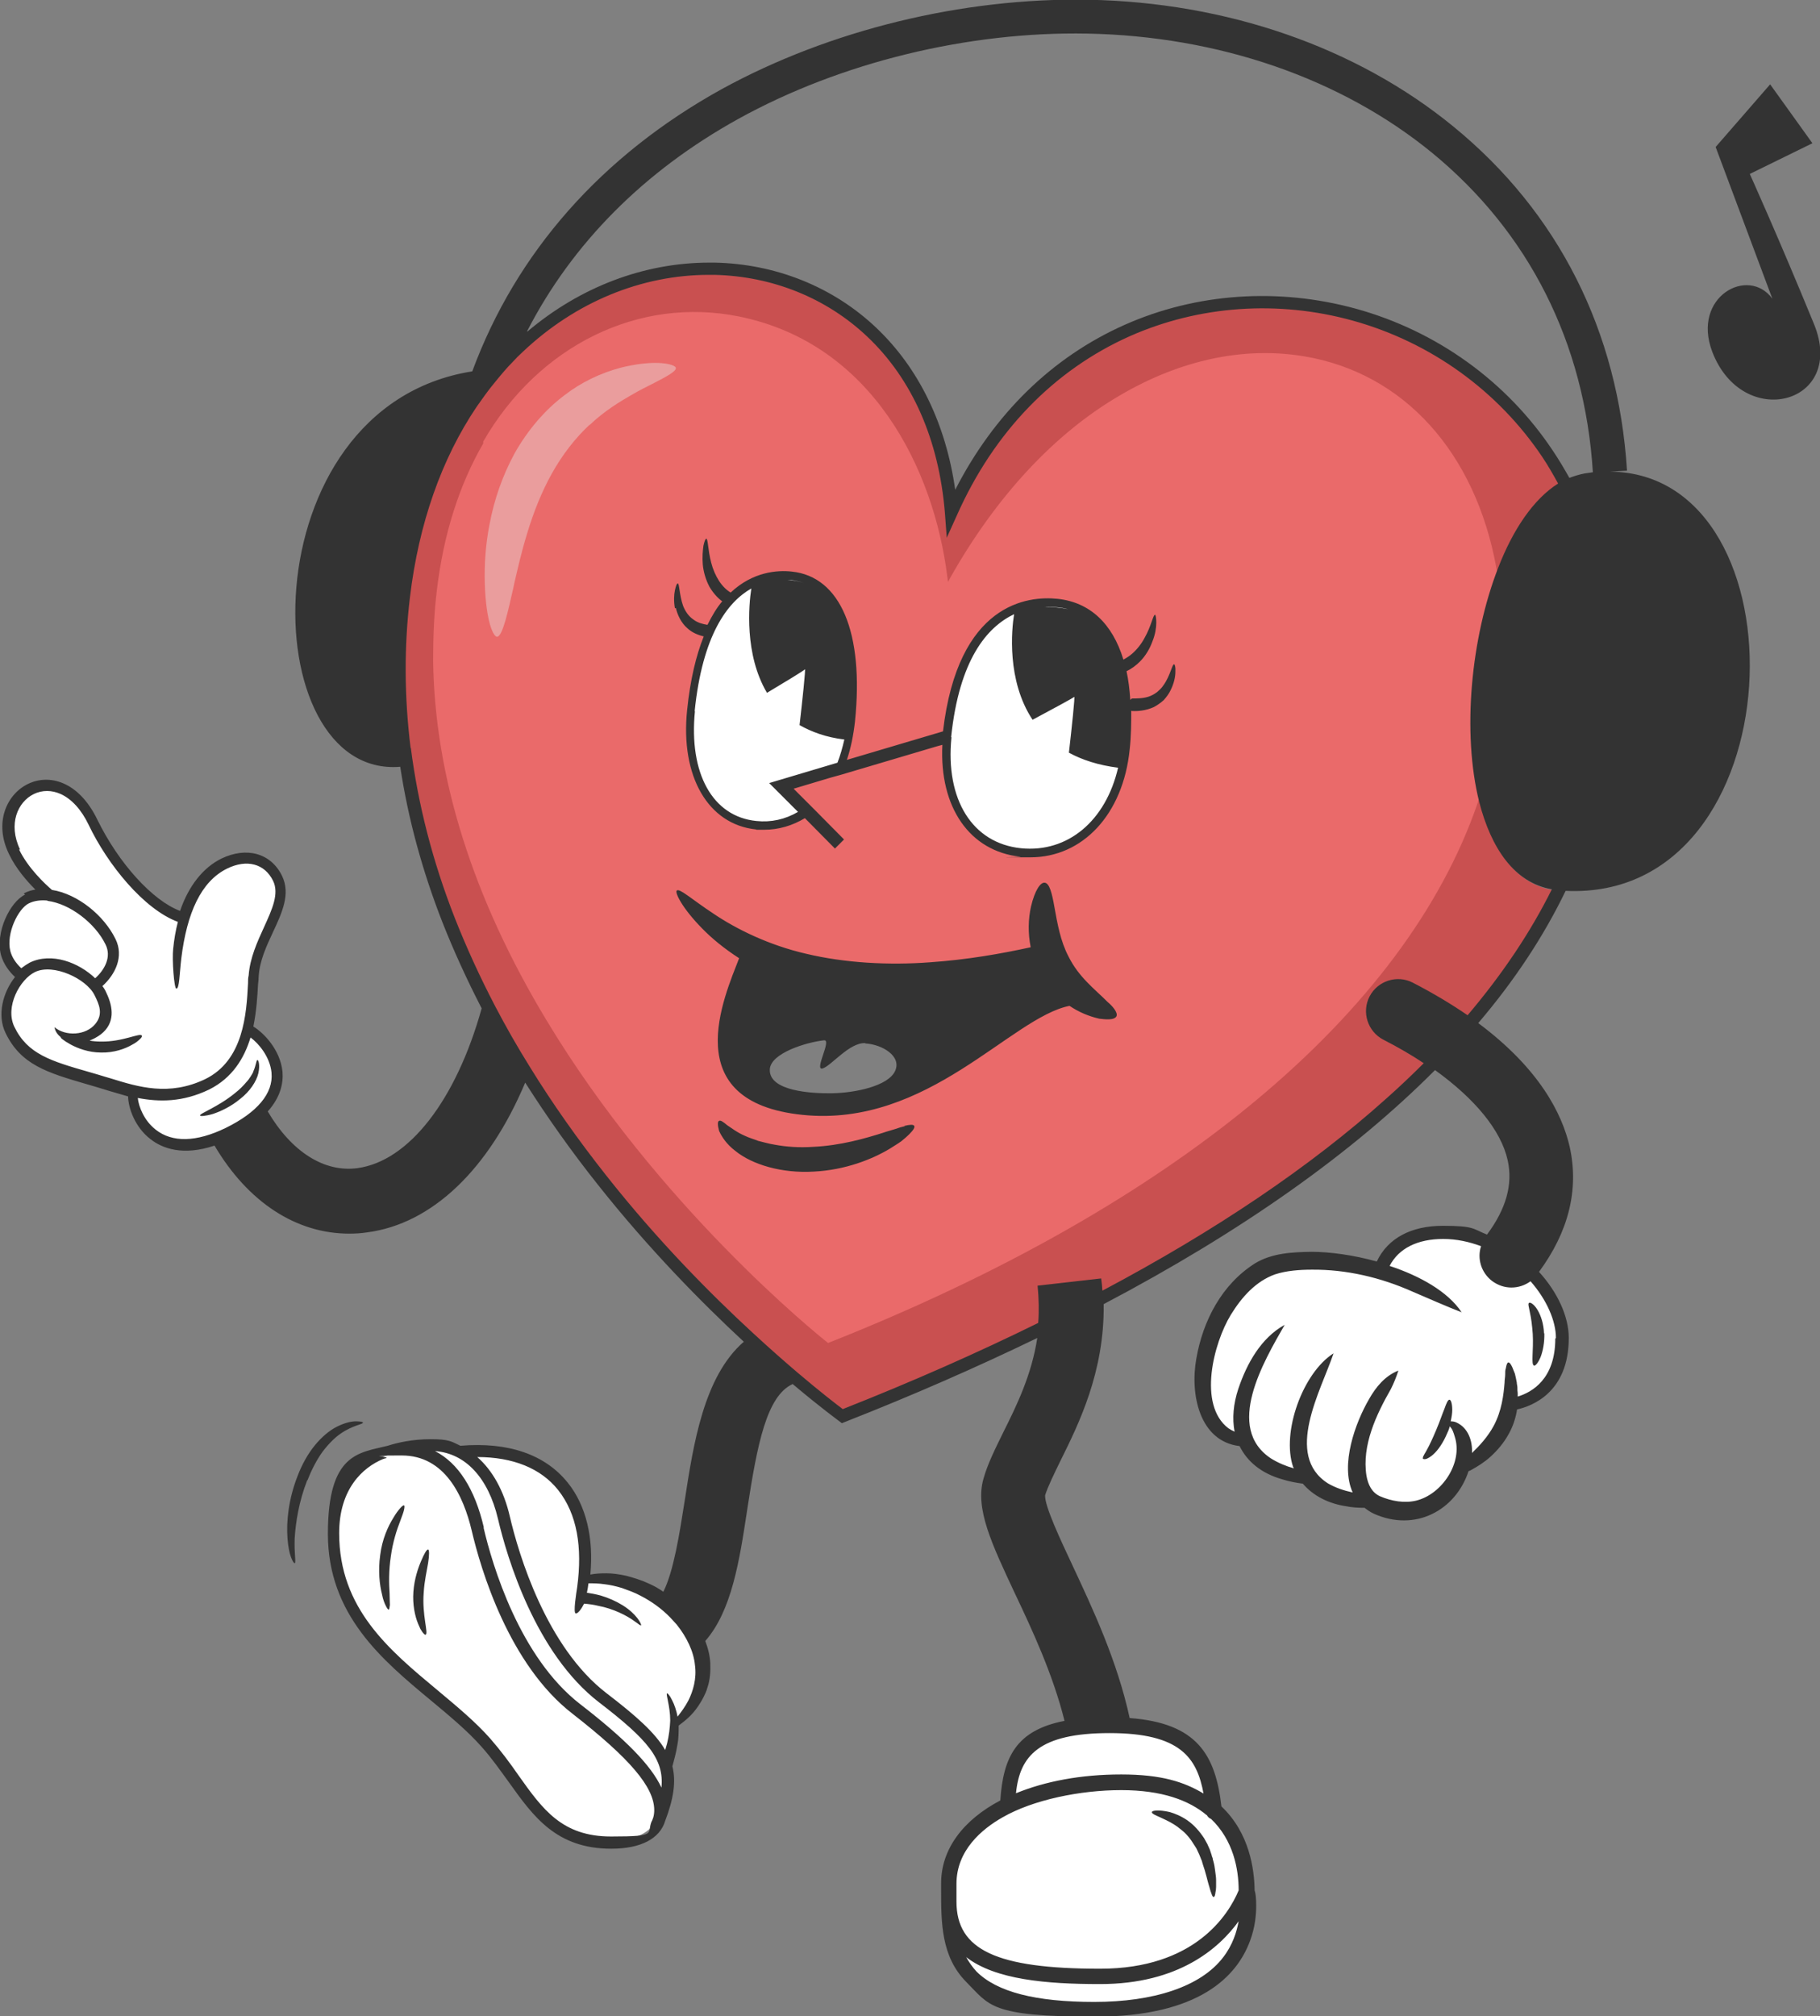 <?xml version="1.0" encoding="UTF-8"?>
<svg xmlns="http://www.w3.org/2000/svg" xmlns:xlink="http://www.w3.org/1999/xlink" width="451.524" height="500" viewBox="0 0 451.524 500">
<rect x="0" y="0" width="451.524" height="500" fill="#808080" stroke="none"/>
<defs>
<clipPath id="content-clip">
 <rect x="0" y="0" width="451.524" height="500"/>
</clipPath>
</defs>
<g id="content" clip-path="url(#content-clip)"><g id="a12b2584-dabd-4f28-9567-e08cb07d6120">
<rect style="stroke: rgb(193,193,193); stroke-width: 0; stroke-dasharray: none; stroke-linecap: butt; stroke-dashoffset: 0; stroke-linejoin: miter; stroke-miterlimit: 4; fill: rgb(0,0,0); fill-rule: nonzero; opacity: 0;" x="-225.762" y="-250" rx="0" ry="0" width="451.524" height="500" transform="matrix(1 0 0 1 225.762 250)"/>
</g>
<g id="821ce596-42a9-4e52-bfcb-4cd6a7c51209">
<g style="">
		<g id="821ce596-42a9-4e52-bfcb-4cd6a7c51209-child-0">
<path style="stroke: rgb(193,193,193); stroke-width: 0; stroke-dasharray: none; stroke-linecap: butt; stroke-dashoffset: 0; stroke-linejoin: miter; stroke-miterlimit: 4; fill: rgb(234,157,157); fill-rule: nonzero; opacity: 1;" transform="matrix(0.777 0 0 0.777 225.762 250) matrix(1 0 0 1 -105.385 -161.909)  translate(-185.677, -159.924)" d="M 216.70 117.80 C 216.50 116.00 209.60 114.50 198.60 117.30 C 193.20 118.80 186.70 121.40 180.50 126.10 C 174.30 130.70 168.60 137.30 164.30 144.90 C 160.10 152.60 157.60 160.50 156.20 167.70 C 154.80 174.90 154.50 181.40 154.70 186.80 C 155.10 197.70 157.20 204.10 159.10 204.10 C 161.20 204.10 162.70 197.60 164.90 187.70 C 166.00 182.80 167.30 177.00 169.20 170.80 C 171.10 164.60 173.50 158.10 177.00 151.90 C 180.50 145.70 184.60 140.40 189.00 136.30 C 193.40 132.10 198.10 129.10 202.30 126.70 C 210.80 122.00 217.00 119.80 216.70 117.70 Z" stroke-linecap="round"/>
</g>
		<g id="821ce596-42a9-4e52-bfcb-4cd6a7c51209-child-1">
<path style="stroke: rgb(193,193,193); stroke-width: 0; stroke-dasharray: none; stroke-linecap: butt; stroke-dashoffset: 0; stroke-linejoin: miter; stroke-miterlimit: 4; fill: rgb(234,106,106); fill-rule: nonzero; opacity: 1;" transform="matrix(0.777 0 0 0.777 225.762 250) matrix(1 0 0 1 17.63 -57.821)  translate(-308.692, -264.012)" d="M 479.40 181.30 L 479.40 181.30 C 472.60 143.70 449.40 118.10 417.20 112.70 C 397.90 109.50 377.30 113.80 357.80 125.20 C 337.00 137.30 318.40 157.20 303.90 182.60 C 300.90 160.10 292.70 140.60 280.20 126.10 C 268.50 112.50 253.50 103.50 236.80 100.10 C 204.40 93.50 171.90 109.40 154.00 140.50 C 146.30 153.90 141.30 169.80 139.10 187.70 C 138.20 195.10 137.80 202.80 137.90 210.40 C 138.30 247.60 150.50 286.50 174.20 325.80 C 211.20 387.20 264.00 428.80 264.60 429.20 L 264.80 429.40 L 265.10 429.40 C 376.10 385.50 450.00 324.10 473.40 256.30 L 473.40 256.30 L 473.40 256.00 C 468.00 234.40 470.40 204.50 479.50 181.50 L 479.50 181.50 Z M 361.20 226.70 C 361.20 230.60 361.20 234.70 360.70 239.00 C 358.60 259.30 346.10 273.00 329.50 273.00 C 312.90 273.00 327.40 273.00 326.30 272.80 C 310.40 271.20 300.80 257.40 301.90 237.70 L 301.90 237.00 L 252.90 251.60 L 269.10 267.90 L 266.90 270.10 L 257.30 260.50 L 257.00 260.70 C 253.10 263.10 248.80 264.40 244.30 264.40 C 239.80 264.40 242.60 264.40 241.80 264.30 C 226.80 262.80 218.10 247.70 220.20 226.70 C 221.10 217.60 222.90 209.80 225.40 203.40 L 225.60 202.90 L 225.00 202.90 C 223.00 202.30 221.30 201.50 220.00 200.30 C 218.30 198.90 217.00 196.60 216.50 194.10 C 216.00 191.60 216.30 189.60 216.50 188.60 C 216.60 188.00 216.70 187.60 216.80 187.30 C 216.80 187.70 217.00 188.20 217.00 188.60 C 217.20 190.10 217.50 191.90 218.20 193.70 C 219.00 195.80 220.20 197.40 221.60 198.40 C 223.20 199.60 225.10 200.00 226.30 200.20 L 226.70 200.40 L 226.90 200.00 C 228.30 197.20 229.80 194.70 231.60 192.60 L 231.90 192.20 L 231.50 191.90 C 230.00 190.80 228.60 189.20 227.50 187.30 C 226.40 185.30 225.70 182.80 225.40 180.40 C 225.20 178.40 225.30 176.30 225.60 174.70 C 225.70 174.10 225.80 173.70 225.90 173.40 C 225.90 173.80 226.00 174.30 226.10 174.80 C 226.30 176.20 226.50 178.10 227.10 180.10 C 227.70 182.30 228.60 184.40 229.70 186.00 C 230.80 187.60 232.20 189.00 233.50 189.80 L 233.80 190.00 L 234.10 189.70 C 241.20 183.00 249.10 182.70 253.20 183.10 C 268.50 184.70 275.90 202.30 273.00 230.40 C 272.60 234.70 271.70 238.80 270.40 242.60 L 270.10 243.50 L 302.00 234.00 L 302.00 233.70 C 306.80 193.00 328.90 190.90 338.10 191.80 C 348.10 192.80 355.20 199.40 358.60 210.80 L 358.80 211.40 L 359.30 211.10 C 360.30 210.60 361.30 209.90 362.20 209.20 C 364.10 207.60 365.50 205.50 366.30 204.00 C 367.40 202.00 368.10 200.10 368.60 198.70 C 368.70 198.30 368.90 197.90 369.00 197.50 C 369.00 197.80 369.00 198.30 369.00 198.90 C 369.00 200.00 368.80 202.20 367.90 204.70 C 367.00 207.10 365.60 209.40 364.00 211.10 C 362.80 212.30 361.40 213.40 359.90 214.10 L 359.50 214.30 L 359.50 214.70 C 360.20 217.50 360.60 220.60 360.80 223.80 L 360.80 225.40 L 361.70 224.10 C 361.80 223.90 362.00 223.80 361.90 223.80 C 364.10 223.90 365.80 223.70 367.30 223.20 C 368.20 222.90 369.10 222.40 370.00 221.70 C 370.70 221.10 371.50 220.40 372.10 219.50 C 373.40 217.80 374.10 215.80 374.50 214.70 L 374.50 214.50 C 374.70 214.10 374.90 213.70 375.00 213.40 C 375.00 213.70 375.00 214.20 375.00 214.80 L 375.00 214.80 C 375.00 216.20 374.70 218.30 373.60 220.40 C 373.10 221.40 372.40 222.40 371.50 223.40 C 370.50 224.30 369.40 225.10 368.30 225.60 C 366.40 226.50 364.20 226.90 361.70 226.70 C 361.70 226.70 361.70 226.70 361.60 226.70 L 360.80 226.20 L 360.80 227.10 Z M 230.20 358.10 C 230.20 358.10 230.20 358.10 230.20 358.10 C 230.30 358.10 230.80 358.20 232.30 359.50 C 232.60 359.70 232.90 359.90 233.20 360.10 C 234.40 361.00 236.00 362.00 238.00 362.90 C 238.90 363.40 239.90 363.70 240.90 364.10 C 241.40 364.30 241.80 364.40 242.30 364.60 L 243.30 364.90 C 244.60 365.20 246.00 365.60 247.50 365.80 C 251.90 366.50 256.00 366.70 259.90 366.50 C 269.30 366.10 277.80 363.40 282.50 362.00 C 283.40 361.70 284.30 361.40 285.10 361.20 C 285.50 361.10 286.00 360.90 286.40 360.80 C 287.50 360.40 288.50 360.10 289.40 359.90 C 291.60 359.40 292.00 359.70 292.00 359.70 L 292.00 359.70 C 292.00 359.70 292.10 360.20 290.50 361.80 C 289.90 362.40 289.00 363.20 288.10 363.90 C 287.10 364.60 286.00 365.30 284.70 366.10 L 284.50 366.10 C 280.30 368.70 271.60 372.90 260.40 373.50 C 250.80 374.00 241.30 371.50 235.70 367.00 C 232.80 364.80 231.30 362.20 230.70 360.90 C 230.10 359.10 230.30 358.40 230.30 358.30 Z M 233.10 343.60 C 226.40 332.60 232.70 316.40 236.20 307.80 C 236.50 307.10 236.70 306.50 237.00 305.90 L 237.00 305.50 L 236.80 305.30 C 232.30 302.40 228.20 299.10 225.10 295.90 C 219.20 289.90 217.00 285.50 217.00 284.50 C 217.60 284.50 219.80 286.10 221.90 287.60 C 223.60 288.80 225.70 290.40 228.20 292.00 C 233.20 295.40 243.80 301.50 257.90 304.80 C 269.50 307.60 283.20 308.50 297.50 307.50 C 307.80 306.80 318.60 305.20 329.70 302.70 L 330.20 302.70 L 330.20 302.10 C 329.30 297.90 329.30 293.40 330.20 289.30 C 331.50 283.90 333.20 282.00 334.00 282.10 C 335.40 282.30 336.30 287.60 336.70 289.60 C 337.70 295.20 338.80 300.70 341.30 305.40 C 344.00 310.80 347.70 314.20 351.20 317.50 C 352.10 318.30 353.00 319.20 353.80 320.00 C 356.50 322.40 356.60 323.50 356.50 324.00 C 356.20 324.50 355.20 325.00 351.60 324.50 C 348.30 323.70 345.10 322.30 342.20 320.40 L 341.80 320.40 C 335.10 321.60 327.60 326.80 318.80 332.80 C 302.60 343.90 282.50 357.70 256.70 355.10 C 244.90 353.90 236.90 350.00 233.00 343.60 Z M 188.70 135.70 C 184.20 139.90 180.10 145.10 176.60 151.40 C 173.50 157.00 170.90 163.40 168.80 170.40 C 167.00 176.20 165.80 181.60 164.70 186.30 L 164.50 187.30 C 162.80 194.80 161.00 203.30 159.20 203.30 L 159.20 203.30 C 158.00 203.30 155.70 198.40 155.30 186.50 C 155.10 180.00 155.60 173.60 156.80 167.50 C 158.30 159.40 161.00 151.80 164.80 144.80 C 169.00 137.30 174.70 130.70 180.90 126.10 C 186.10 122.10 192.30 119.10 198.80 117.40 C 203.30 116.30 206.90 115.90 209.80 115.90 C 212.70 115.90 215.10 116.40 215.90 117.00 C 216.20 117.20 216.30 117.40 216.30 117.50 C 216.50 118.60 213.10 120.40 208.80 122.60 C 206.80 123.60 204.60 124.70 202.20 126.10 C 198.70 128.10 193.50 131.20 188.80 135.70 Z" stroke-linecap="round"/>
</g>
		<g id="821ce596-42a9-4e52-bfcb-4cd6a7c51209-child-2">
<path style="stroke: rgb(193,193,193); stroke-width: 0; stroke-dasharray: none; stroke-linecap: butt; stroke-dashoffset: 0; stroke-linejoin: miter; stroke-miterlimit: 4; fill: rgb(201,80,80); fill-rule: nonzero; opacity: 1;" transform="matrix(0.777 0 0 0.777 225.762 250) matrix(1 0 0 1 22.905 -52.69)  translate(-313.968, -269.143)" d="M 154.80 141.00 C 172.50 110.30 204.60 94.60 236.50 101.10 C 279.00 109.70 298.70 149.70 303.00 184.30 L 303.20 185.80 L 303.90 184.50 C 318.50 158.60 337.20 138.40 358.20 126.20 C 377.50 114.90 397.80 110.60 416.90 113.80 C 448.70 119.10 471.60 144.40 478.30 181.40 L 478.60 183.10 L 479.20 181.50 C 484.20 168.80 490.80 159.60 498.10 155.00 L 498.50 154.80 L 498.30 154.40 C 496.70 151.50 495.00 148.70 493.20 146.00 C 478.90 124.70 457.30 109.10 432.30 102.20 C 408.30 95.60 382.90 97.30 360.80 107.20 C 336.50 118.00 317.30 137.80 305.50 164.50 L 303.00 170.00 L 302.50 164.00 C 300.60 140.70 292.00 121.10 277.60 107.50 C 264.50 95.10 247.00 88.10 228.40 87.70 C 206.10 87.30 184.20 96.10 166.90 112.50 C 165.90 113.40 164.90 114.50 163.70 115.70 C 161.80 117.60 160.00 119.70 158.10 122.10 C 156.00 124.60 154.10 127.30 152.20 130.00 C 140.90 146.90 133.70 167.40 130.80 191.00 C 128.90 206.70 129.00 222.90 131.00 239.10 C 133.30 257.10 138.00 275.30 145.00 293.30 C 148.60 302.60 153.00 312.10 158.00 321.50 C 161.40 328.00 165.20 334.60 169.10 341.00 C 176.40 352.70 184.60 364.40 193.70 375.90 C 207.50 393.30 223.20 410.20 240.40 426.10 C 245.10 430.50 249.90 434.70 254.60 438.70 C 262.00 445.00 267.20 449.00 269.20 450.40 L 269.40 450.60 L 269.70 450.60 C 291.80 441.70 312.80 432.50 332.20 423.00 L 332.50 423.00 L 332.50 422.60 C 332.80 418.80 332.80 414.90 332.30 411.10 L 351.60 408.90 C 351.70 410.00 351.80 411.10 351.90 412.30 L 351.90 413.10 L 352.60 412.70 C 388.80 393.50 419.20 372.90 443.10 351.60 C 447.20 347.90 451.30 344.00 455.30 340.10 L 455.70 339.70 L 455.20 339.40 C 451.20 336.80 446.90 334.20 442.30 331.80 C 437.60 329.30 435.70 323.50 438.20 318.70 C 440.70 314.00 446.50 312.10 451.30 314.60 C 457.60 317.90 463.50 321.40 468.70 325.00 L 469.10 325.30 L 469.40 325.00 C 480.50 312.00 489.50 298.40 496.40 284.70 L 496.70 284.10 L 496.00 284.10 C 482.30 281.50 476.10 267.70 473.20 256.40 L 472.80 254.80 L 472.30 256.40 C 449.10 323.80 375.40 385.00 264.90 428.70 C 261.10 425.70 210.70 385.00 175.00 325.70 C 151.40 286.60 139.30 247.90 138.80 210.90 C 138.80 203.30 139.10 195.70 140.00 188.40 C 142.10 170.70 147.10 154.90 154.80 141.60 Z" stroke-linecap="round"/>
</g>
		<g id="821ce596-42a9-4e52-bfcb-4cd6a7c51209-child-3">
<path style="stroke: rgb(193,193,193); stroke-width: 0; stroke-dasharray: none; stroke-linecap: butt; stroke-dashoffset: 0; stroke-linejoin: miter; stroke-miterlimit: 4; fill: rgb(255,255,255); fill-rule: nonzero; opacity: 1;" transform="matrix(0.777 0 0 0.777 225.762 250) matrix(1 0 0 1 -40.482 90.279)  translate(-250.581, -412.113)" d="M 354.70 552.30 C 377.50 552.30 383.50 560.00 385.70 572.50 L 386.10 574.70 L 384.20 573.60 C 377.60 569.60 368.90 567.60 358.40 567.60 C 347.90 567.60 334.60 569.60 325.20 573.50 L 323.70 574.10 L 323.90 572.50 C 324.60 565.10 326.60 560.60 330.70 557.50 C 335.40 554.00 343.00 552.30 354.70 552.30 Z M 351.70 632.40 L 351.50 632.40 C 336.10 632.40 319.00 631.30 309.50 624.00 L 305.80 621.10 L 308.00 625.20 C 309.00 627.00 310.10 628.60 311.50 630.00 C 318.20 636.70 330.70 640.00 349.80 640.00 C 368.90 640.00 384.40 635.10 391.80 625.40 C 394.50 621.90 396.20 617.90 396.90 613.40 L 397.60 609.20 L 395.10 612.70 C 388.60 621.70 375.80 632.50 351.60 632.50 Z M 304.80 607.00 C 304.80 605.80 304.80 604.60 304.80 603.40 L 304.80 601.30 C 304.80 590.30 313.10 583.20 320.00 579.30 C 329.90 573.60 343.50 570.50 358.40 570.50 C 373.30 570.50 379.80 573.30 386.30 578.70 L 386.60 579.00 C 386.80 579.40 387.10 579.60 387.40 579.80 L 387.80 580.00 C 395.20 587.10 396.80 596.70 396.90 603.50 L 396.90 603.90 C 393.50 611.60 382.50 629.50 351.70 629.50 L 351.50 629.50 C 317.80 629.50 304.70 623.10 304.70 607.10 Z M 373.50 580.00 C 375.10 580.80 376.70 581.70 378.20 583.10 C 379.90 584.50 381.30 586.30 382.60 588.30 C 382.70 588.50 382.80 588.70 382.90 588.90 C 383.10 589.20 383.30 589.60 383.50 589.90 L 384.20 591.40 C 384.40 591.70 384.50 592.10 384.60 592.40 C 384.60 592.60 384.80 592.80 384.80 593.00 L 385.10 593.80 C 385.10 594.00 385.20 594.20 385.30 594.30 L 385.60 595.10 C 385.90 595.90 386.10 596.70 386.30 597.50 L 386.30 598.00 C 386.60 598.70 386.80 599.40 387.00 600.10 C 387.10 600.60 387.30 601.10 387.40 601.50 L 387.60 602.20 C 387.60 602.30 387.60 602.50 387.60 602.60 C 387.60 602.50 387.60 602.30 387.60 602.20 C 387.60 601.60 387.60 600.90 387.60 600.10 L 387.60 600.10 C 387.60 599.20 387.50 598.30 387.30 597.30 C 387.20 596.30 387.00 595.30 386.70 594.20 L 386.70 593.90 C 386.60 593.70 386.60 593.50 386.50 593.40 L 386.00 592.00 C 385.90 591.60 385.70 591.20 385.60 590.80 L 384.80 589.00 C 384.60 588.60 384.40 588.30 384.20 587.90 C 384.10 587.70 384.00 587.50 383.90 587.30 C 382.60 585.10 380.90 583.30 378.90 581.90 C 377.40 580.80 375.60 579.90 373.50 579.40 C 372.50 579.10 371.60 579.00 370.90 578.90 C 371.60 579.20 372.40 579.60 373.30 580.00 Z M 217.30 518.00 L 215.20 515.80 C 212.40 512.90 209.00 510.40 205.50 508.60 C 203.40 507.40 201.10 506.60 199.30 506.00 C 197.00 505.30 195.20 504.90 193.60 504.70 C 191.80 504.50 190.10 504.30 188.20 504.40 L 187.30 504.40 L 187.30 505.30 C 187.00 506.20 186.90 507.20 186.70 508.20 L 186.50 509.20 L 187.60 509.20 C 189.10 509.50 190.50 509.90 191.80 510.30 C 194.20 511.00 196.60 512.10 198.50 513.30 C 199.50 514.00 200.50 514.70 201.40 515.50 C 200.50 515.00 199.40 514.40 198.20 513.80 C 196.10 512.90 193.70 512.10 191.40 511.60 C 189.90 511.30 188.40 511.00 186.70 510.90 L 186.00 510.90 L 185.70 511.50 C 185.30 512.40 184.90 513.00 184.60 513.40 C 184.60 512.30 184.90 510.50 185.20 507.90 L 185.20 507.70 C 185.20 507.30 185.30 507.00 185.40 506.70 C 187.20 493.10 185.10 482.50 179.10 475.00 C 173.40 467.90 164.30 464.10 152.50 464.10 L 149.80 464.10 L 151.80 465.90 C 156.60 470.10 160.00 476.40 161.90 484.30 C 164.80 496.40 173.60 526.30 193.20 541.30 C 202.20 548.20 208.40 553.60 211.70 559.10 L 212.90 561.10 L 213.50 558.80 C 213.70 558.10 213.90 557.40 214.10 556.60 C 214.70 554.10 215.10 551.40 215.10 549.10 C 215.10 547.80 215.10 546.50 214.90 545.40 C 215.20 546.30 215.40 547.30 215.60 548.30 L 216.00 550.50 L 217.40 548.80 C 218.60 547.30 219.90 545.60 221.00 543.40 C 222.40 540.70 223.80 536.50 223.20 531.60 C 222.80 527.30 220.60 522.50 217.10 518.10 Z M 210.40 577.80 C 210.40 578.70 210.30 579.60 210.00 580.40 C 209.80 580.80 209.70 581.20 209.50 581.60 C 207.60 585.40 202.80 587.40 195.40 587.40 C 179.30 587.40 173.00 578.60 165.00 567.40 C 162.30 563.60 159.50 559.70 156.10 555.80 C 151.30 550.40 145.60 545.70 139.50 540.60 C 123.90 527.60 107.70 514.20 107.70 489.70 C 107.70 465.20 118.00 466.90 122.50 465.10 L 122.60 465.10 C 122.80 465.00 123.10 464.90 123.30 464.80 L 123.40 464.80 C 125.30 464.10 127.20 463.80 128.80 463.80 C 143.20 463.80 149.40 477.20 152.00 488.50 C 154.90 500.80 163.80 531.00 183.90 546.50 C 202.40 560.80 210.30 570.20 210.30 577.90 Z M 134.80 508.10 C 135.00 505.40 135.40 502.90 135.80 500.70 C 135.90 499.90 136.10 499.20 136.20 498.60 L 136.20 498.60 C 136.20 498.00 136.40 497.60 136.40 497.10 C 136.20 497.50 136.00 497.90 135.80 498.50 C 134.40 501.70 133.60 504.90 133.40 508.00 C 133.00 512.70 134.20 516.40 134.80 517.80 C 135.00 518.30 135.20 518.80 135.40 519.20 C 135.40 519.00 135.40 518.80 135.40 518.60 C 135.00 516.10 134.50 512.40 134.90 508.10 Z M 124.10 496.60 C 124.70 491.90 126.10 487.80 127.20 485.10 L 127.50 484.30 C 127.60 484.00 127.70 483.70 127.80 483.40 C 127.50 483.80 127.10 484.30 126.80 484.90 C 125.80 486.50 123.50 490.70 122.70 496.40 C 121.90 501.90 122.70 506.40 123.30 508.60 C 123.40 509.30 123.60 509.80 123.80 510.40 C 123.80 509.80 123.80 509.20 123.80 508.60 C 123.60 505.80 123.50 501.40 124.20 496.70 Z M 192.20 542.70 C 172.10 527.30 163.20 497.00 160.30 484.70 C 157.10 471.20 149.40 463.10 139.30 462.30 L 134.40 461.90 L 138.80 464.20 C 146.00 467.90 151.10 475.90 153.90 487.90 C 156.80 500.00 165.50 529.70 185.20 544.90 C 199.80 556.20 207.60 564.20 210.80 571.10 L 212.30 574.50 L 212.70 570.80 C 213.70 560.80 207.60 554.30 192.40 542.70 Z M 498.10 427.20 C 498.10 440.90 490.10 445.30 485.40 446.70 L 484.10 447.10 L 484.10 445.80 C 484.10 445.50 484.10 445.10 484.10 444.80 L 484.10 443.00 C 484.00 442.70 483.90 442.30 483.90 442.00 C 483.90 441.80 483.90 441.60 483.90 441.50 L 483.90 441.10 C 483.70 440.30 483.50 439.50 483.30 438.80 C 483.10 438.10 482.80 437.40 482.60 436.90 C 482.60 436.80 482.60 436.70 482.50 436.60 C 482.50 436.70 482.50 436.80 482.50 436.90 C 482.50 437.40 482.40 438.10 482.30 438.80 C 482.30 439.20 482.30 439.50 482.30 439.90 C 482.30 440.40 482.20 440.90 482.20 441.50 C 481.80 446.10 481.10 451.10 478.60 455.80 C 476.50 459.70 473.50 462.80 471.50 464.70 L 469.70 466.40 L 469.70 463.90 C 469.90 460.70 468.80 456.70 465.50 455.10 C 465.10 454.90 464.70 454.80 464.30 454.80 C 465.20 455.80 465.60 457.00 466.00 458.30 L 466.00 458.30 C 467.30 462.40 466.70 466.80 464.30 471.00 C 461.70 475.60 457.50 479.00 453.00 480.10 C 451.80 480.40 450.50 480.60 449.20 480.60 C 446.50 480.60 443.60 479.90 440.80 478.70 C 438.20 477.40 436.60 475.00 436.00 471.30 C 434.50 461.30 439.10 451.40 443.90 443.00 C 444.40 441.90 445.00 440.80 445.50 439.50 C 443.00 441.00 440.80 443.40 438.80 447.00 C 435.00 453.50 429.50 467.00 433.50 476.00 L 434.30 477.80 L 432.40 477.40 C 429.10 476.70 426.40 475.70 424.20 474.30 C 411.80 466.40 418.20 450.20 422.90 438.40 C 423.40 437.10 423.90 435.90 424.30 434.80 C 416.20 442.30 411.30 458.30 414.50 467.90 C 414.50 467.90 414.50 468.00 414.50 468.10 L 415.30 470.20 L 413.40 469.60 C 410.40 468.70 408.00 467.70 405.90 466.30 C 391.40 456.80 401.10 437.70 407.70 426.10 C 403.20 429.90 399.60 435.70 396.90 443.50 C 395.30 448.10 394.90 452.70 395.70 456.70 L 396.10 458.50 L 394.40 457.80 C 393.60 457.50 392.90 457.10 392.20 456.60 C 386.30 452.10 385.80 444.10 386.40 438.20 C 387.10 431.70 389.50 424.20 392.70 419.10 C 396.80 412.30 401.70 407.90 407.30 405.80 C 411.10 404.60 415.40 404.30 419.40 404.20 C 430.00 404.20 441.30 406.60 452.00 411.30 L 452.90 411.70 C 456.30 413.20 460.50 415.00 464.20 416.50 C 459.90 412.00 452.80 407.90 444.00 405.00 L 442.90 404.60 L 443.50 403.60 C 446.60 397.70 453.00 394.50 461.50 394.50 C 470.00 394.50 469.90 395.30 474.00 396.80 L 474.90 397.10 L 474.60 398.00 C 473.50 401.70 474.70 405.70 477.80 408.00 C 479.40 409.20 481.30 409.90 483.40 409.90 C 485.50 409.90 487.30 409.20 488.90 408.10 L 489.60 407.50 L 490.20 408.20 C 495.50 414.20 498.60 421.20 498.60 427.00 Z M 490.70 431.90 C 490.70 432.60 490.70 433.50 490.70 434.20 C 490.90 433.90 491.10 433.50 491.30 432.90 L 491.30 432.90 C 491.70 431.90 492.60 429.30 492.40 425.70 C 492.30 423.00 491.50 420.40 490.40 418.60 C 490.10 418.10 489.80 417.80 489.60 417.50 C 489.60 417.50 489.60 417.70 489.60 417.70 C 489.60 418.10 489.80 418.40 489.80 418.80 C 490.10 420.30 490.50 422.80 490.70 425.70 C 490.80 428.00 490.70 430.10 490.70 431.80 Z M 463.10 450.20 C 463.10 449.60 463.10 449.20 463.10 448.80 C 463.00 449.20 462.80 449.60 462.60 450.10 L 462.40 450.80 C 461.80 452.50 461.00 454.60 460.10 456.90 C 459.00 459.50 457.90 461.80 457.00 463.40 C 456.80 463.80 456.60 464.20 456.40 464.50 C 456.40 464.50 456.40 464.50 456.40 464.60 C 456.80 464.40 457.20 464.10 457.50 463.80 C 459.00 462.40 460.50 460.10 461.60 457.50 C 461.90 456.80 462.20 456.00 462.40 455.20 L 462.80 453.60 C 463.10 452.40 463.20 451.20 463.20 450.20 Z M 6.70 309.80 L 7.30 310.40 L 8.00 309.80 C 8.80 309.10 9.70 308.50 10.50 308.10 C 17.20 304.80 25.50 308.30 30.20 312.90 L 30.90 313.50 L 31.60 312.90 C 35.70 309.20 37.00 304.70 35.20 300.90 C 31.70 293.70 23.20 287.30 15.90 286.50 L 15.80 286.50 C 13.40 286.20 11.20 286.50 9.30 287.50 C 5.70 289.20 1.30 297.60 2.90 303.90 C 3.40 306.00 4.70 307.90 6.70 309.90 Z M 81.80 275.20 C 78.90 274.40 75.70 274.90 72.40 276.50 C 64.10 280.50 59.20 290.10 57.20 305.80 C 57.00 307.30 56.90 308.80 56.80 310.20 C 56.80 310.40 56.80 310.70 56.80 310.90 C 56.60 308.20 56.50 304.80 56.60 303.00 C 56.90 300.10 57.40 297.20 58.10 294.50 L 58.30 293.60 L 57.40 293.30 C 49.70 290.50 37.60 279.70 29.40 262.80 C 26.90 257.80 23.70 254.20 20.00 252.60 C 16.90 251.20 13.50 251.20 10.50 252.60 C 7.60 254.00 5.40 256.70 4.40 259.90 C 3.60 262.40 3.20 266.50 5.70 271.60 C 8.70 277.80 14.20 282.90 16.40 284.80 L 16.60 285.00 L 16.90 285.00 C 24.60 286.30 32.80 292.70 36.50 300.20 C 39.00 305.40 36.10 310.80 32.50 314.00 L 31.80 314.60 L 32.30 315.30 C 32.70 315.90 33.10 316.50 33.40 317.10 C 36.00 322.50 35.50 326.50 32.00 329.20 C 31.00 330.00 29.90 330.60 28.70 331.00 L 24.90 332.40 L 28.90 332.90 C 30.20 333.10 31.50 333.20 32.70 333.20 C 36.90 333.20 40.40 332.30 42.80 331.70 C 43.10 331.70 43.30 331.60 43.60 331.50 C 43.10 331.90 42.60 332.20 42.10 332.50 C 39.50 334.00 36.00 334.90 32.70 334.90 C 28.30 334.90 25.00 333.30 23.30 332.40 C 22.10 331.70 21.30 331.20 20.90 330.90 C 20.60 330.70 20.50 330.50 20.40 330.50 L 20.40 330.50 C 21.70 330.90 23.20 331.00 24.60 330.90 C 27.40 330.60 29.90 329.40 31.40 327.40 C 34.40 323.60 32.50 319.80 31.20 317.20 C 28.40 311.50 17.10 306.30 10.90 309.30 C 5.70 311.80 0.50 321.30 3.80 328.20 C 8.20 337.30 15.70 339.50 28.20 343.20 C 29.90 343.70 31.70 344.20 33.60 344.80 L 35.30 345.30 C 40.40 346.90 46.10 348.60 52.20 348.60 C 57.00 348.60 61.50 347.50 66.00 345.40 C 78.80 339.20 79.70 324.00 80.30 313.90 C 80.30 313.00 80.30 312.20 80.50 311.40 C 80.90 306.00 83.20 300.90 85.30 296.30 C 88.00 290.40 90.40 285.20 88.20 280.60 C 86.80 277.70 84.50 275.70 81.60 274.90 Z M 88.30 342.40 C 88.90 349.40 83.70 355.80 73.00 361.00 C 68.10 363.40 63.50 364.60 59.50 364.60 C 55.50 364.60 52.40 363.50 49.70 361.40 C 45.70 358.30 43.90 353.70 43.60 350.70 L 43.60 349.30 L 44.80 349.60 C 49.90 350.60 57.80 351.50 67.00 347.00 C 73.20 344.00 77.40 338.80 79.70 331.10 L 80.10 329.70 L 81.20 330.50 C 83.60 332.20 87.80 336.70 88.30 342.40 Z M 81.60 343.70 C 81.60 343.90 81.40 344.00 81.30 344.20 L 80.90 344.70 C 80.60 345.10 80.30 345.60 79.90 346.10 C 78.90 347.30 77.60 348.60 76.20 349.70 C 73.80 351.60 71.50 353.10 69.50 354.20 C 71.50 353.40 74.00 352.10 76.50 350.10 C 78.90 348.20 80.70 345.80 81.60 343.70 L 81.60 343.70 Z M 326.40 271.90 C 327.40 272.00 328.40 272.10 329.40 272.10 C 343.50 272.10 354.70 261.90 358.40 245.40 L 358.60 244.30 L 357.50 244.30 C 351.90 243.40 347.00 242.00 342.80 239.80 C 344.80 222.00 344.70 222.00 343.90 221.60 L 343.20 221.20 L 342.80 221.80 C 342.60 221.90 341.30 222.80 330.60 228.60 C 323.00 216.40 324.70 200.90 325.40 196.40 L 325.70 194.50 L 324.00 195.30 C 312.50 200.80 305.50 214.30 303.40 235.30 C 301.30 255.80 310.40 270.10 326.50 271.80 Z M 334.00 194.90 C 336.70 194.90 339.10 195.10 341.30 195.60 L 341.80 195.60 L 342.30 193.80 L 341.80 193.80 C 340.60 193.30 339.40 193.10 338.20 193.00 C 336.80 192.90 335.40 192.80 333.90 192.90 L 333.40 192.90 L 333.40 194.90 L 333.90 194.90 Z M 249.90 186.20 C 252.40 186.20 254.80 186.50 256.90 187.10 L 257.40 187.10 L 258.00 185.40 L 257.50 185.20 C 256.20 184.70 254.80 184.40 253.30 184.30 C 252.20 184.20 251.00 184.20 249.80 184.30 L 249.30 184.30 L 249.30 186.30 L 249.80 186.30 Z M 256.90 231.10 C 258.90 213.20 258.90 213.20 257.90 212.80 L 257.20 212.60 L 256.80 213.10 C 256.50 213.30 254.90 214.40 245.90 219.90 C 239.30 207.90 240.90 192.60 241.50 188.10 L 241.80 186.10 L 240.00 187.10 C 229.80 192.80 223.60 206.30 221.40 227.10 C 220.40 237.10 221.70 245.70 225.30 252.20 C 229.00 258.80 234.70 262.60 241.90 263.30 C 242.70 263.30 243.50 263.40 244.20 263.40 C 248.20 263.40 252.20 262.30 255.80 260.30 L 256.90 259.70 L 248.00 250.70 L 268.60 244.60 L 268.80 244.10 C 269.70 241.70 270.50 239.20 271.10 236.50 L 271.30 235.40 L 270.20 235.40 C 265.10 234.60 260.70 233.20 256.90 231.10 Z" stroke-linecap="round"/>
</g>
		<g id="821ce596-42a9-4e52-bfcb-4cd6a7c51209-child-4">
<path style="stroke: rgb(193,193,193); stroke-width: 0; stroke-dasharray: none; stroke-linecap: butt; stroke-dashoffset: 0; stroke-linejoin: miter; stroke-miterlimit: 4; fill: rgb(51,51,51); fill-rule: nonzero; opacity: 1;" transform="matrix(0.777 0 0 0.777 225.762 250) matrix(1 0 0 1 0 0)  translate(-291.063, -321.833)" d="M 368.30 578.40 C 368.30 577.90 370.50 577.60 374.00 578.40 C 375.70 578.90 377.70 579.70 379.70 581.10 C 381.70 582.50 383.50 584.50 385.00 586.80 C 385.30 587.40 385.70 588.00 386.00 588.60 C 386.30 589.20 386.50 589.80 386.80 590.40 C 387.00 591.00 387.20 591.60 387.40 592.20 C 387.40 592.50 387.60 592.80 387.70 593.10 C 387.70 593.40 387.80 593.70 387.90 594.00 C 388.20 595.10 388.40 596.20 388.50 597.20 C 388.60 598.20 388.80 599.10 388.80 600.00 C 388.80 600.90 388.80 601.60 388.80 602.30 C 388.80 603.00 388.70 603.60 388.60 604.00 C 388.50 605.00 388.30 605.50 388.00 605.50 C 387.70 605.50 387.50 605.00 387.20 604.10 C 387.00 603.70 386.90 603.10 386.70 602.50 C 386.50 601.90 386.30 601.10 386.10 600.40 C 385.90 599.60 385.70 598.80 385.40 597.80 C 385.20 596.90 384.80 595.90 384.50 594.90 C 384.50 594.70 384.30 594.40 384.30 594.10 C 384.20 593.90 384.10 593.60 384.00 593.40 C 383.80 592.90 383.60 592.40 383.40 591.90 C 383.20 591.40 382.90 590.90 382.70 590.40 C 382.50 589.90 382.10 589.40 381.80 588.90 C 380.60 586.90 379.20 585.20 377.60 584.00 C 376.10 582.70 374.50 581.80 373.10 581.10 C 370.30 579.70 368.30 579.10 368.30 578.50 Z M 216.00 194.20 C 215.60 191.90 215.70 189.90 216.00 188.50 C 216.30 187.10 216.60 186.30 216.90 186.30 C 217.20 186.30 217.30 187.20 217.50 188.50 C 217.70 189.80 218.00 191.70 218.60 193.40 C 219.30 195.20 220.40 196.80 221.90 197.80 C 223.30 198.90 225.10 199.30 226.40 199.50 C 226.40 199.50 226.40 199.50 226.40 199.50 C 227.90 196.50 229.40 194.00 231.10 192.00 C 229.60 190.90 228.10 189.20 227.00 187.30 C 225.80 185.00 225.10 182.50 224.90 180.20 C 224.70 177.90 224.90 175.80 225.10 174.30 C 225.40 172.80 225.80 172.00 226.00 172.00 C 226.60 172.00 226.50 175.60 227.60 179.70 C 228.10 181.70 229.00 183.80 230.10 185.50 C 231.20 187.20 232.60 188.50 233.80 189.20 L 233.80 189.20 C 240.90 182.50 248.80 182.00 253.30 182.50 C 268.90 184.10 276.40 202.00 273.50 230.30 C 273.00 234.70 272.20 238.80 270.90 242.60 L 301.60 233.50 C 306.40 192.50 328.70 190.20 338.20 191.20 C 348.50 192.30 355.70 199.10 359.20 210.60 C 360.10 210.10 361.10 209.50 362.00 208.70 C 363.60 207.30 365.00 205.50 366.00 203.60 C 368.10 199.90 368.70 196.20 369.30 196.30 C 369.50 196.30 369.70 197.30 369.70 198.80 C 369.70 200.30 369.40 202.50 368.50 204.70 C 367.70 207.00 366.30 209.40 364.50 211.20 C 363.20 212.50 361.70 213.60 360.20 214.30 C 360.80 217.10 361.20 220.20 361.40 223.50 C 361.70 223.00 362.10 223.00 362.10 223.00 C 363.60 223.00 365.50 223.00 367.30 222.40 C 368.20 222.10 369.10 221.60 369.90 221.00 C 370.60 220.40 371.40 219.70 371.90 218.90 C 373.10 217.30 373.80 215.50 374.30 214.20 C 374.80 212.90 375.10 212.00 375.40 212.10 C 375.60 212.10 375.90 213.00 375.80 214.50 C 375.80 216.00 375.40 218.10 374.30 220.30 C 373.80 221.40 373.00 222.50 372.10 223.50 C 371.10 224.40 370.00 225.20 368.80 225.80 C 366.30 226.90 363.80 227.10 362.00 227.00 C 362.00 227.00 361.80 227.00 361.70 226.90 C 361.70 230.80 361.70 234.90 361.20 239.30 C 359.10 260.00 346.20 273.70 329.50 273.70 C 312.80 273.70 327.40 273.70 326.30 273.50 C 310.10 271.80 300.40 257.70 301.40 237.80 L 299.90 238.20 L 269.20 247.30 L 267.40 247.80 L 265.60 248.30 L 253.90 251.80 L 258.80 256.70 L 259.80 257.70 L 260.80 258.70 L 270.00 268.00 L 268.70 269.30 L 267.10 270.90 L 257.50 261.20 C 253.50 263.60 249.10 264.90 244.50 264.90 C 239.90 264.90 242.80 264.90 241.90 264.80 C 226.60 263.20 217.70 247.90 219.90 226.70 C 220.90 216.90 222.80 209.20 225.20 203.20 C 223.60 202.80 221.60 202.10 220.00 200.60 C 218.00 198.90 216.80 196.30 216.30 194.10 Z M 222.40 227.00 C 220.40 246.90 228.00 260.70 242.00 262.10 C 246.70 262.60 251.20 261.60 255.30 259.20 L 246.10 250.00 L 267.90 243.50 C 268.80 241.20 269.50 238.70 270.10 236.10 C 264.30 235.40 259.70 233.70 255.80 231.50 C 256.70 223.70 257.80 213.30 257.50 213.70 C 257.20 214.10 251.10 217.80 245.40 221.20 C 238.10 208.90 239.60 193.00 240.40 187.90 C 232.80 192.20 224.80 202.70 222.30 227.10 Z M 249.90 185.10 C 252.50 185.10 254.90 185.40 257.10 186.10 C 255.90 185.70 254.60 185.40 253.20 185.20 C 252.20 185.20 251.10 185.10 249.90 185.20 Z M 334.00 193.80 C 336.70 193.80 339.20 194.00 341.50 194.50 C 340.40 194.20 339.30 194.00 338.10 193.90 C 336.90 193.80 335.50 193.70 334.00 193.80 Z M 304.30 235.40 C 302.30 255.30 311.00 269.20 326.50 270.80 C 341.50 272.30 353.60 262.00 357.50 245.10 C 351.20 244.30 346.00 242.60 341.80 240.30 C 342.70 232.50 343.80 222.10 343.50 222.50 C 343.20 222.80 336.40 226.50 330.20 229.80 C 321.90 217.30 323.50 201.00 324.30 196.10 C 315.70 200.20 306.80 210.50 304.20 235.30 Z M 357.00 324.40 C 356.30 325.80 353.30 325.40 351.50 325.20 C 348.00 324.40 344.80 323.00 342.00 321.10 C 323.30 324.80 296.80 360.00 256.80 355.90 C 216.40 351.80 231.80 318.20 236.50 305.90 C 231.70 302.80 227.70 299.50 224.70 296.40 C 218.30 289.90 215.90 284.90 216.60 284.30 C 217.50 283.50 221.50 287.20 228.50 291.80 C 235.50 296.50 245.80 301.70 258.00 304.50 C 270.20 307.40 284.20 308.20 297.40 307.20 C 309.30 306.40 320.50 304.40 329.60 302.40 C 328.70 297.90 328.80 293.40 329.70 289.40 C 330.90 284.30 332.70 281.60 334.10 281.80 C 335.60 282.00 336.40 285.10 337.20 289.70 C 338.10 294.70 339.10 300.50 341.70 305.40 C 345.00 312.00 349.90 315.60 354.20 319.90 C 355.50 321.00 357.50 323.10 357.00 324.40 Z M 276.80 333.00 C 271.70 332.70 265.80 340.40 263.10 341.10 C 260.40 341.70 266.20 331.80 263.60 332.10 C 258.00 332.70 246.50 336.20 246.30 341.40 C 246.00 348.30 259.50 349.10 266.10 349.00 C 273.50 348.90 284.10 346.70 286.30 341.90 C 288.50 337.10 282.10 333.40 276.80 333.10 Z M 289.40 359.50 C 288.50 359.70 287.50 360.00 286.40 360.40 C 285.20 360.80 283.90 361.10 282.50 361.60 C 276.80 363.40 268.90 365.70 260.10 366.10 C 255.70 366.40 251.50 366.10 247.80 365.40 C 245.90 365.10 244.30 364.60 242.60 364.20 C 241.10 363.60 239.60 363.20 238.40 362.60 C 235.80 361.50 234.10 360.10 232.70 359.20 C 231.50 358.20 230.60 357.50 230.10 357.80 C 229.60 358.00 229.60 359.10 230.10 361.00 C 230.90 362.80 232.50 365.30 235.30 367.40 C 240.70 371.80 250.20 374.60 260.30 374.00 C 270.50 373.50 279.10 370.00 284.60 366.70 C 286.00 365.80 287.20 365.10 288.30 364.30 C 289.30 363.50 290.10 362.80 290.80 362.10 C 292.10 360.80 292.70 359.90 292.40 359.40 C 292.10 358.90 291.00 359.00 289.30 359.40 Z M 8.10 285.20 C 9.30 284.60 10.50 284.20 11.80 284.00 C 9.10 281.30 5.60 277.30 3.40 272.70 C -1.60 262.50 2.80 253.50 9.40 250.30 C 16.10 247.00 25.60 249.30 31.60 261.70 C 38.40 275.60 49.20 287.50 58.00 290.80 C 60.70 282.90 65.30 277.00 71.20 274.10 C 79.30 270.20 87.10 272.40 90.60 279.70 C 93.30 285.40 90.60 291.30 87.70 297.50 C 85.60 302.00 83.40 306.70 83.10 311.70 C 83.10 312.50 83.00 313.30 82.90 314.20 C 82.70 318.00 82.40 322.80 81.40 327.70 C 84.70 329.70 90.00 335.10 90.70 342.10 C 91.00 345.60 90.20 350.10 86.00 354.80 C 93.60 367.70 104.00 374.30 114.60 372.90 C 131.00 370.70 146.10 351.30 154.30 321.90 C 149.60 312.80 145.40 303.60 141.80 294.50 C 135.30 277.90 130.80 261.30 128.30 244.80 C 81.30 248.70 79.20 130.00 151.30 118.60 C 165.30 80.70 192.60 49.70 231.00 28.50 C 265.30 9.70 307.80 -0.70 347.90 0.00 C 392.30 0.80 433.70 15.20 464.60 40.50 C 498.10 67.90 517.20 105.80 520.00 150.30 L 514.60 150.60 C 578.00 151.20 574.30 287.90 500.40 284.40 C 493.40 298.90 484.10 313.00 472.50 326.60 C 492.10 341.20 499.30 355.60 501.70 366.10 C 504.70 379.70 501.40 393.10 491.90 406.00 C 497.90 412.60 501.40 420.30 501.40 427.10 C 501.40 444.60 489.50 448.90 484.90 449.90 C 484.50 452.40 483.70 455.10 482.30 457.60 C 480.70 460.60 478.50 463.10 476.40 465.00 C 474.30 466.90 472.10 468.20 470.30 469.20 C 470.00 469.40 469.70 469.50 469.40 469.60 C 465.30 482.10 452.40 489.10 439.20 483.20 C 438.10 482.70 437.10 482.00 436.20 481.30 C 434.20 481.30 432.20 481.20 430.30 480.80 C 424.90 480.00 419.90 477.60 416.50 473.60 C 414.30 473.30 412.10 472.90 409.90 472.20 C 403.20 470.30 398.70 466.50 396.30 461.60 C 383.50 460.10 380.40 445.10 382.50 433.60 C 384.60 421.60 390.60 410.00 401.20 403.30 C 406.60 400.00 413.10 399.70 419.20 399.60 C 425.00 399.60 432.60 400.60 440.10 402.70 C 443.60 395.30 451.00 391.30 461.20 391.30 C 471.40 391.30 470.70 392.30 475.30 394.10 C 481.40 385.90 483.60 378.10 481.90 370.40 C 479.80 360.90 471.60 350.90 458.70 341.60 C 432.30 368.10 397.00 393.10 352.90 416.30 C 353.20 437.90 344.90 454.60 339.20 466.10 C 337.00 470.60 335.10 474.50 334.20 477.30 C 334.00 480.70 339.20 491.70 343.00 499.80 C 349.30 513.30 357.20 530.00 361.20 548.40 C 382.70 550.00 388.60 560.10 390.50 576.60 C 399.50 585.10 401.00 596.70 401.10 603.40 C 401.40 604.30 401.60 605.80 401.60 608.30 C 401.60 611.00 401.30 615.10 399.60 619.60 C 395.50 630.60 383.70 643.70 350.10 643.70 C 316.50 643.70 316.50 640.10 309.00 632.60 C 301.00 624.50 301.00 613.70 301.00 603.20 C 301.00 602.50 301.00 601.80 301.00 601.10 C 301.00 590.20 308.10 580.90 319.90 574.70 C 320.80 561.00 324.90 552.30 340.40 549.30 C 336.70 534.40 330.00 520.10 324.50 508.50 C 317.20 492.90 311.80 481.60 314.50 472.10 C 315.80 467.40 318.20 462.60 320.90 457.10 C 325.10 448.70 329.90 438.90 331.70 427.10 C 312.70 436.30 292.20 445.30 270.30 453.90 L 269.30 454.30 L 268.40 453.60 C 268.30 453.50 262.60 449.40 253.60 441.80 C 245.30 445.60 242.30 460.90 239.10 481.80 C 236.60 498.40 234.10 514.20 225.70 523.80 C 226.60 526.20 227.20 528.60 227.30 531.00 C 227.40 533.70 227.20 536.30 226.40 538.60 C 226.10 539.80 225.60 540.80 225.10 541.80 C 224.60 542.80 224.00 543.70 223.50 544.50 C 221.40 547.70 218.90 549.50 217.20 550.80 C 217.20 552.80 217.20 554.90 216.80 556.90 C 216.40 559.50 215.70 561.90 215.20 563.80 C 216.40 568.70 215.60 574.10 212.90 581.20 C 211.20 586.90 205.10 590.10 195.70 590.10 C 178.10 590.10 170.80 579.80 163.00 568.90 C 160.30 565.20 157.60 561.30 154.30 557.60 C 149.70 552.40 144.00 547.70 138.00 542.70 C 122.60 529.90 105.20 515.50 105.20 489.60 C 105.20 463.70 115.20 463.80 124.30 461.50 C 127.40 460.50 132.20 459.40 138.00 459.40 C 143.80 459.40 144.60 460.10 147.50 461.50 C 162.80 460.20 174.60 464.30 181.80 473.30 C 187.70 480.60 190.10 491.10 189.00 502.60 C 190.50 502.30 192.20 502.20 194.10 502.20 C 196.10 502.20 198.20 502.50 200.50 503.00 C 202.70 503.60 205.10 504.30 207.50 505.40 C 209.10 506.10 210.80 507.00 212.30 508.10 C 215.60 501.60 217.50 489.40 219.10 479.20 C 221.90 461.00 225.20 439.40 238.00 428.30 C 224.30 415.60 207.60 398.60 191.50 378.30 C 182.90 367.50 175.20 356.60 168.20 345.60 C 156.60 373.20 138.50 390.70 117.70 393.40 C 115.80 393.70 113.90 393.80 112.00 393.80 C 95.10 393.80 79.70 383.80 69.00 365.70 C 58.90 369.10 52.30 366.60 48.50 363.60 C 43.60 359.80 41.50 353.80 41.40 350.00 C 39.30 349.40 37.20 348.80 35.20 348.20 L 33.60 347.70 C 31.70 347.10 29.90 346.60 28.20 346.10 C 15.50 342.40 7.20 339.90 2.30 329.80 C -0.50 324.10 1.40 316.80 5.30 311.90 C 3.60 310.30 1.70 308.00 0.80 304.80 C -1.00 297.70 3.60 288.00 8.50 285.60 Z M 208.70 581.20 C 208.80 580.80 209.00 580.50 209.10 580.10 C 209.30 579.40 209.40 578.60 209.40 577.80 C 209.40 570.40 201.60 561.30 183.40 547.10 C 163.00 531.40 154.00 500.90 151.10 488.50 C 148.50 477.60 142.60 464.60 128.80 464.60 C 115.00 464.60 125.60 464.90 123.70 465.50 C 123.70 465.50 123.70 465.50 123.60 465.50 C 123.40 465.50 123.20 465.60 123.00 465.70 L 122.90 465.70 C 116.30 468.40 108.80 475.30 108.80 489.40 C 108.80 513.50 124.80 526.70 140.30 539.60 C 146.40 544.70 152.20 549.50 157.00 554.90 C 160.40 558.80 163.30 562.70 166.00 566.60 C 173.80 577.60 180.00 586.20 195.60 586.20 C 211.20 586.20 206.70 585.20 208.70 581.10 Z M 154.90 487.60 C 157.70 499.60 166.40 529.00 185.80 544.00 C 200.30 555.20 208.40 563.50 211.70 570.60 C 212.60 561.50 207.30 555.30 191.80 543.40 C 171.50 527.80 162.40 497.20 159.50 484.80 C 156.40 471.70 149.10 463.90 139.40 463.20 C 146.80 467.00 152.10 475.20 155.00 487.60 Z M 216.80 548.00 C 217.90 546.60 219.20 544.90 220.30 542.80 C 221.80 539.80 223.00 535.80 222.40 531.50 C 222.00 527.20 219.80 522.60 216.60 518.60 L 216.60 518.60 L 214.60 516.40 C 211.70 513.40 208.40 511.10 205.10 509.40 C 203.10 508.30 201.00 507.60 199.10 506.90 C 197.10 506.30 195.30 505.90 193.60 505.70 C 191.60 505.40 189.90 505.40 188.40 505.40 C 188.30 506.40 188.10 507.40 187.90 508.40 C 189.30 508.60 190.80 508.90 192.30 509.30 C 194.70 510.00 197.20 511.10 199.30 512.40 C 201.40 513.70 203.00 515.20 204.00 516.50 C 205.00 517.80 205.30 518.70 205.20 518.80 C 205.00 519.00 204.30 518.30 203.10 517.50 C 201.90 516.60 200.20 515.60 198.20 514.70 C 196.20 513.80 193.80 513.00 191.60 512.60 C 190.00 512.20 188.40 512.00 187.00 511.90 C 186.20 513.50 185.00 515.20 184.30 515.00 C 183.50 514.70 184.50 508.60 184.80 506.60 C 186.50 493.90 184.80 483.30 178.70 475.60 C 173.20 468.70 164.30 465.10 152.90 465.10 C 157.70 469.30 161.40 475.80 163.30 484.10 C 166.10 496.10 174.90 525.70 194.20 540.50 C 203.60 547.70 209.70 553.10 212.90 558.60 C 213.10 557.90 213.30 557.20 213.50 556.50 C 214.10 554.10 214.40 551.50 214.50 549.20 C 214.50 544.50 213.00 540.70 213.50 540.50 C 213.70 540.50 214.40 541.20 215.10 542.70 C 215.80 544.00 216.50 546.00 216.90 548.20 Z M 385.80 579.40 C 380.20 574.70 371.60 571.40 358.50 571.40 C 345.40 571.40 330.30 574.50 320.60 580.10 C 313.90 583.90 305.90 590.70 305.90 601.30 C 305.90 611.90 305.90 602.70 305.90 603.40 C 305.90 604.60 305.90 605.80 305.90 607.00 L 305.90 607.00 C 305.90 622.40 318.70 628.40 351.70 628.40 L 351.80 628.40 C 381.90 628.40 392.70 611.30 396.00 603.40 C 396.00 596.60 394.30 587.40 387.20 580.60 C 386.60 580.40 386.10 579.90 385.80 579.30 Z M 396.10 613.10 C 389.80 621.90 376.80 633.30 351.80 633.30 L 351.60 633.30 C 334.60 633.30 318.30 631.90 309.00 624.70 C 309.90 626.30 311.00 627.90 312.30 629.30 C 318.80 635.80 331.10 639.00 349.90 639.00 C 368.70 639.00 383.90 634.20 391.10 624.70 C 394.10 620.80 395.40 616.60 396.00 613.20 Z M 384.80 572.60 C 382.70 561.00 377.30 553.20 354.80 553.20 C 332.30 553.20 326.10 560.40 324.90 572.40 C 334.20 568.60 345.60 566.40 358.50 566.40 C 371.40 566.40 378.60 568.80 384.80 572.50 Z M 497.30 427.10 C 497.30 421.60 494.30 414.80 489.20 409.00 C 487.40 410.30 485.30 411.00 483.10 411.00 C 480.90 411.00 478.80 410.30 476.90 408.90 C 473.40 406.20 472.10 401.70 473.40 397.80 C 469.60 396.40 465.60 395.50 461.30 395.50 C 453.10 395.50 447.10 398.50 444.20 404.10 C 453.90 407.30 462.80 412.30 467.20 418.90 C 462.50 417.10 456.20 414.30 451.50 412.30 C 441.40 407.80 430.40 405.20 419.40 405.30 C 415.50 405.30 411.30 405.60 407.60 406.80 C 401.50 409.00 397.00 414.00 393.50 419.70 C 388.00 428.70 382.90 448.40 392.70 455.90 C 393.30 456.30 394.00 456.70 394.70 457.00 C 393.90 452.80 394.30 448.10 395.90 443.30 C 398.60 435.30 403.10 427.10 410.70 422.90 C 404.00 434.60 391.40 455.80 406.40 465.60 C 408.70 467.00 411.10 468.00 413.60 468.70 C 413.60 468.60 413.50 468.40 413.40 468.30 C 409.60 457.20 416.50 438.20 426.30 432.00 C 422.30 443.90 410.40 464.50 424.50 473.50 C 426.90 474.90 429.60 475.80 432.40 476.40 C 428.40 467.50 433.20 454.20 437.70 446.50 C 439.80 442.80 442.70 439.20 447.00 437.50 C 446.30 439.70 445.50 441.60 444.60 443.40 C 439.90 451.60 435.30 461.40 436.80 471.00 C 437.30 473.90 438.50 476.40 441.10 477.60 C 444.80 479.20 449.00 479.90 452.70 479.00 C 460.90 477.00 467.70 466.90 465.00 458.60 C 464.60 457.30 464.30 456.20 463.40 455.30 C 463.20 456.10 462.90 456.90 462.50 457.70 C 461.30 460.50 459.70 462.90 458.10 464.30 C 457.30 465.00 456.50 465.50 455.90 465.70 C 455.20 465.90 454.90 465.70 454.80 465.60 C 454.80 465.40 454.80 465.00 455.10 464.60 C 455.30 464.10 455.70 463.60 456.10 462.80 C 457.00 461.20 458.00 459.00 459.10 456.40 C 460.20 453.80 461.00 451.40 461.70 449.70 C 462.30 448.00 462.80 446.80 463.30 446.80 C 463.80 446.80 464.20 448.10 464.20 450.10 C 464.20 451.10 464.00 452.40 463.70 453.70 C 464.40 453.70 465.00 453.80 465.60 454.10 C 469.30 455.80 470.70 460.00 470.50 463.80 L 470.50 463.80 C 472.90 461.50 475.50 458.70 477.40 455.20 C 480.00 450.40 480.60 445.20 480.90 441.40 C 480.90 440.40 481.10 439.60 481.10 438.80 C 481.10 438.00 481.10 437.30 481.30 436.80 C 481.50 435.70 481.70 435.00 482.10 434.90 C 482.50 434.90 482.90 435.40 483.40 436.50 C 483.60 437.00 483.90 437.70 484.20 438.50 C 484.40 439.30 484.60 440.20 484.80 441.30 C 484.80 441.80 485.00 442.40 485.00 442.90 C 485.00 443.50 485.00 444.10 485.10 444.70 C 485.10 445.00 485.10 445.40 485.10 445.80 C 489.70 444.40 497.10 440.20 497.10 427.30 Z M 131.70 238.90 C 134.00 256.80 138.60 274.90 145.70 293.00 C 149.40 302.40 153.70 311.80 158.60 321.20 C 162.00 327.70 165.70 334.20 169.70 340.60 C 176.90 352.30 185.10 363.90 194.20 375.40 C 210.40 395.90 227.20 412.90 240.90 425.50 C 246.20 430.40 251.00 434.60 255.10 438.10 C 262.40 444.30 267.60 448.30 269.60 449.80 C 291.90 441.00 312.70 431.80 332.00 422.30 C 332.30 418.50 332.20 414.50 331.80 410.40 L 352.10 408.10 C 352.30 409.40 352.40 410.70 352.50 412.00 C 388.70 392.80 418.90 372.40 442.90 350.90 C 447.20 347.10 451.20 343.30 455.10 339.40 C 451.20 336.80 446.90 334.30 442.20 331.90 C 437.20 329.30 435.20 323.10 437.80 318.10 C 440.40 313.10 446.60 311.10 451.60 313.70 C 458.20 317.10 464.00 320.60 469.10 324.10 C 480.20 311.00 489.20 297.60 496.00 283.90 C 484.00 281.80 476.60 270.80 472.80 256.00 C 467.30 234.00 470.10 203.70 478.90 181.20 C 483.60 169.10 490.10 159.40 498.00 154.40 C 496.40 151.50 494.80 148.70 493.00 146.00 C 478.80 124.80 457.30 109.30 432.40 102.40 C 408.50 95.80 383.30 97.60 361.20 107.40 C 337.00 118.20 317.90 137.90 306.10 164.40 L 302.80 171.70 L 302.20 163.70 C 300.30 140.50 291.80 121.10 277.40 107.50 C 264.40 95.20 247.10 88.20 228.50 87.80 C 228.00 87.80 227.40 87.80 226.90 87.80 C 205.30 87.80 184.20 96.50 167.40 112.40 C 166.30 113.40 165.20 114.50 164.20 115.60 C 162.20 117.60 160.40 119.80 158.60 122.00 C 156.50 124.50 154.60 127.20 152.70 129.90 C 141.50 146.50 134.20 167.20 131.40 190.70 C 129.50 206.50 129.60 222.60 131.60 238.70 Z M 168.90 105.90 C 185.70 91.70 206.10 83.90 227.00 83.90 C 247.90 83.90 228.10 83.90 228.70 83.90 C 248.30 84.30 266.60 91.70 280.30 104.70 C 293.80 117.50 302.50 135.30 305.50 156.40 C 317.90 132.20 336.40 114.10 359.50 103.80 C 382.40 93.60 408.60 91.80 433.40 98.60 C 459.20 105.70 481.60 121.80 496.30 143.90 C 498.20 146.70 499.90 149.60 501.60 152.60 C 503.20 152.00 504.80 151.50 506.40 151.20 C 507.30 151.10 508.20 150.90 509.10 150.80 C 506.50 109.50 488.70 74.20 457.70 48.80 C 428.70 25.10 389.60 11.60 347.60 10.80 C 309.50 10.10 268.90 20.00 236.30 38.00 C 206.10 54.70 183.20 77.80 168.80 105.80 Z M 6.60 271.20 C 9.50 277.20 15.00 282.30 17.10 284.10 C 25.30 285.40 33.70 292.20 37.40 299.80 C 40.10 305.30 37.40 311.00 33.20 314.80 C 33.70 315.40 34.10 316.10 34.40 316.80 C 36.80 321.70 37.20 326.70 32.70 330.20 C 31.50 331.10 30.30 331.70 29.10 332.20 C 30.30 332.40 31.50 332.50 32.80 332.50 C 39.80 332.60 45.20 329.60 45.80 330.60 C 45.90 330.80 45.80 331.20 45.20 331.70 C 44.70 332.20 43.90 332.90 42.70 333.50 C 40.50 334.80 36.90 336.10 32.80 336.00 C 28.70 336.00 25.20 334.60 23.00 333.40 C 21.90 332.80 21.00 332.20 20.50 331.80 C 20.20 331.60 20.00 331.40 19.90 331.20 C 19.90 331.20 19.90 331.10 19.80 331.00 C 18.80 330.20 18.10 329.10 17.90 327.90 C 21.40 330.90 28.00 330.60 31.00 326.80 C 33.50 323.70 32.20 320.70 30.70 317.70 C 28.10 312.40 17.50 307.50 11.70 310.30 C 6.90 312.60 2.00 321.40 5.10 327.80 C 9.30 336.50 16.70 338.70 28.90 342.20 C 30.60 342.70 32.40 343.20 34.30 343.80 L 36.00 344.30 C 44.70 347.00 54.50 350.00 66.00 344.50 C 78.30 338.50 79.20 323.70 79.70 313.90 C 79.70 313.00 79.70 312.20 79.90 311.40 C 80.30 305.80 82.70 300.60 84.80 296.00 C 87.40 290.30 89.70 285.30 87.70 281.20 C 85.00 275.70 79.30 274.20 73.00 277.30 C 64.70 281.40 60.20 291.40 58.40 305.90 C 57.80 311.00 57.80 315.70 56.80 315.60 C 56.10 315.60 55.40 306.30 55.80 302.90 C 56.10 299.90 56.60 297.00 57.30 294.30 C 46.50 290.30 34.90 276.10 28.80 263.30 C 26.50 258.50 23.40 255.10 19.90 253.50 C 17.00 252.20 14.00 252.20 11.30 253.50 C 6.20 256.00 3.00 263.00 6.90 271.20 Z M 87.20 342.40 C 86.70 337.30 83.00 333.00 80.50 331.20 C 78.50 337.80 74.70 344.10 67.30 347.80 C 58.80 351.90 51.30 351.80 44.50 350.50 C 44.80 353.30 46.50 357.70 50.20 360.60 C 55.50 364.80 63.20 364.60 72.50 360.10 C 82.70 355.10 87.80 349.00 87.20 342.50 Z M 15.70 287.50 C 13.60 287.30 11.50 287.50 9.70 288.40 C 6.40 290.00 2.40 297.90 3.80 303.60 C 4.30 305.50 5.40 307.30 7.30 309.10 C 8.20 308.40 9.10 307.80 10.00 307.30 C 17.00 303.90 25.70 307.30 30.90 312.30 C 33.90 309.60 36.20 305.50 34.20 301.50 C 30.90 294.70 22.80 288.50 15.70 287.60 L 15.60 287.60 Z M 81.40 342.10 C 81.20 342.60 80.80 343.20 80.50 343.70 C 80.10 344.30 79.70 344.90 79.20 345.40 C 78.20 346.60 77.00 347.80 75.60 348.90 C 70.00 353.50 64.20 355.40 64.40 356.10 C 64.40 356.40 66.10 356.30 68.50 355.60 C 70.90 354.80 74.20 353.30 77.20 350.80 C 80.30 348.40 82.40 345.20 83.00 342.60 C 83.60 339.90 83.00 338.30 82.70 338.40 C 82.30 338.40 82.30 340.00 81.40 342.00 Z M 493.50 425.70 C 493.40 422.60 492.50 419.90 491.40 418.10 C 490.30 416.30 489.10 415.60 488.70 415.90 C 488.30 416.20 488.70 417.30 489.00 419.00 C 489.40 420.70 489.70 423.10 489.90 425.80 C 490.20 431.10 489.30 435.60 490.30 435.90 C 490.70 436.10 491.60 435.10 492.40 433.20 C 493.10 431.40 493.70 428.60 493.60 425.50 Z M 98.70 472.50 C 100.00 469.10 101.70 465.90 103.50 463.40 C 105.40 460.90 107.40 458.90 109.30 457.60 C 113.20 454.90 116.40 454.70 116.40 454.10 C 116.40 453.90 115.60 453.70 114.10 453.70 C 112.60 453.70 110.50 454.20 108.10 455.40 C 105.70 456.60 103.20 458.70 101.00 461.40 C 98.80 464.10 96.90 467.50 95.50 471.20 C 92.60 478.60 91.90 485.80 92.30 491.00 C 92.50 493.60 92.90 495.70 93.40 497.00 C 93.90 498.40 94.40 499.00 94.60 499.00 C 95.10 498.80 94.40 495.90 94.60 491.00 C 94.90 486.10 95.90 479.40 98.60 472.50 Z M 128.30 481.40 C 127.70 482.10 126.90 483.10 126.10 484.50 C 124.40 487.20 122.50 491.40 121.90 496.40 C 121.20 501.40 121.70 505.90 122.50 509.00 C 122.80 510.60 123.30 511.80 123.70 512.60 C 124.10 513.40 124.40 513.80 124.60 513.80 C 124.80 513.80 124.90 513.20 125.00 512.30 C 125.00 511.40 124.90 510.20 124.90 508.60 C 124.70 505.50 124.60 501.40 125.30 496.80 C 125.90 492.30 127.20 488.30 128.30 485.50 C 128.80 484.10 129.30 482.90 129.50 482.00 C 129.70 481.10 129.70 480.60 129.50 480.50 C 129.30 480.50 128.90 480.70 128.30 481.40 Z M 137.20 494.60 C 136.70 494.60 136.00 495.90 135.00 498.20 C 134.00 500.50 132.80 504.00 132.50 508.10 C 132.20 512.20 133.00 515.90 134.00 518.30 C 134.30 518.90 134.50 519.50 134.70 519.90 C 135.00 520.40 135.20 520.70 135.40 521.00 C 135.90 521.60 136.20 521.90 136.40 521.80 C 137.40 521.40 135.20 515.60 135.80 508.30 C 136.00 504.70 136.80 501.40 137.20 498.90 C 137.60 496.40 137.60 494.70 137.20 494.60 Z M 547.20 112.30 C 556.90 137.80 590.20 129.10 579.70 103.50 C 568.60 76.40 559.20 55.60 559.20 55.60 L 579.20 45.80 L 565.70 27.00 L 548.30 47.00 L 566.40 95.40 C 558.70 84.90 540.60 94.80 547.20 112.30 Z" stroke-linecap="round"/>
</g>
</g>
</g>
</g></svg>
